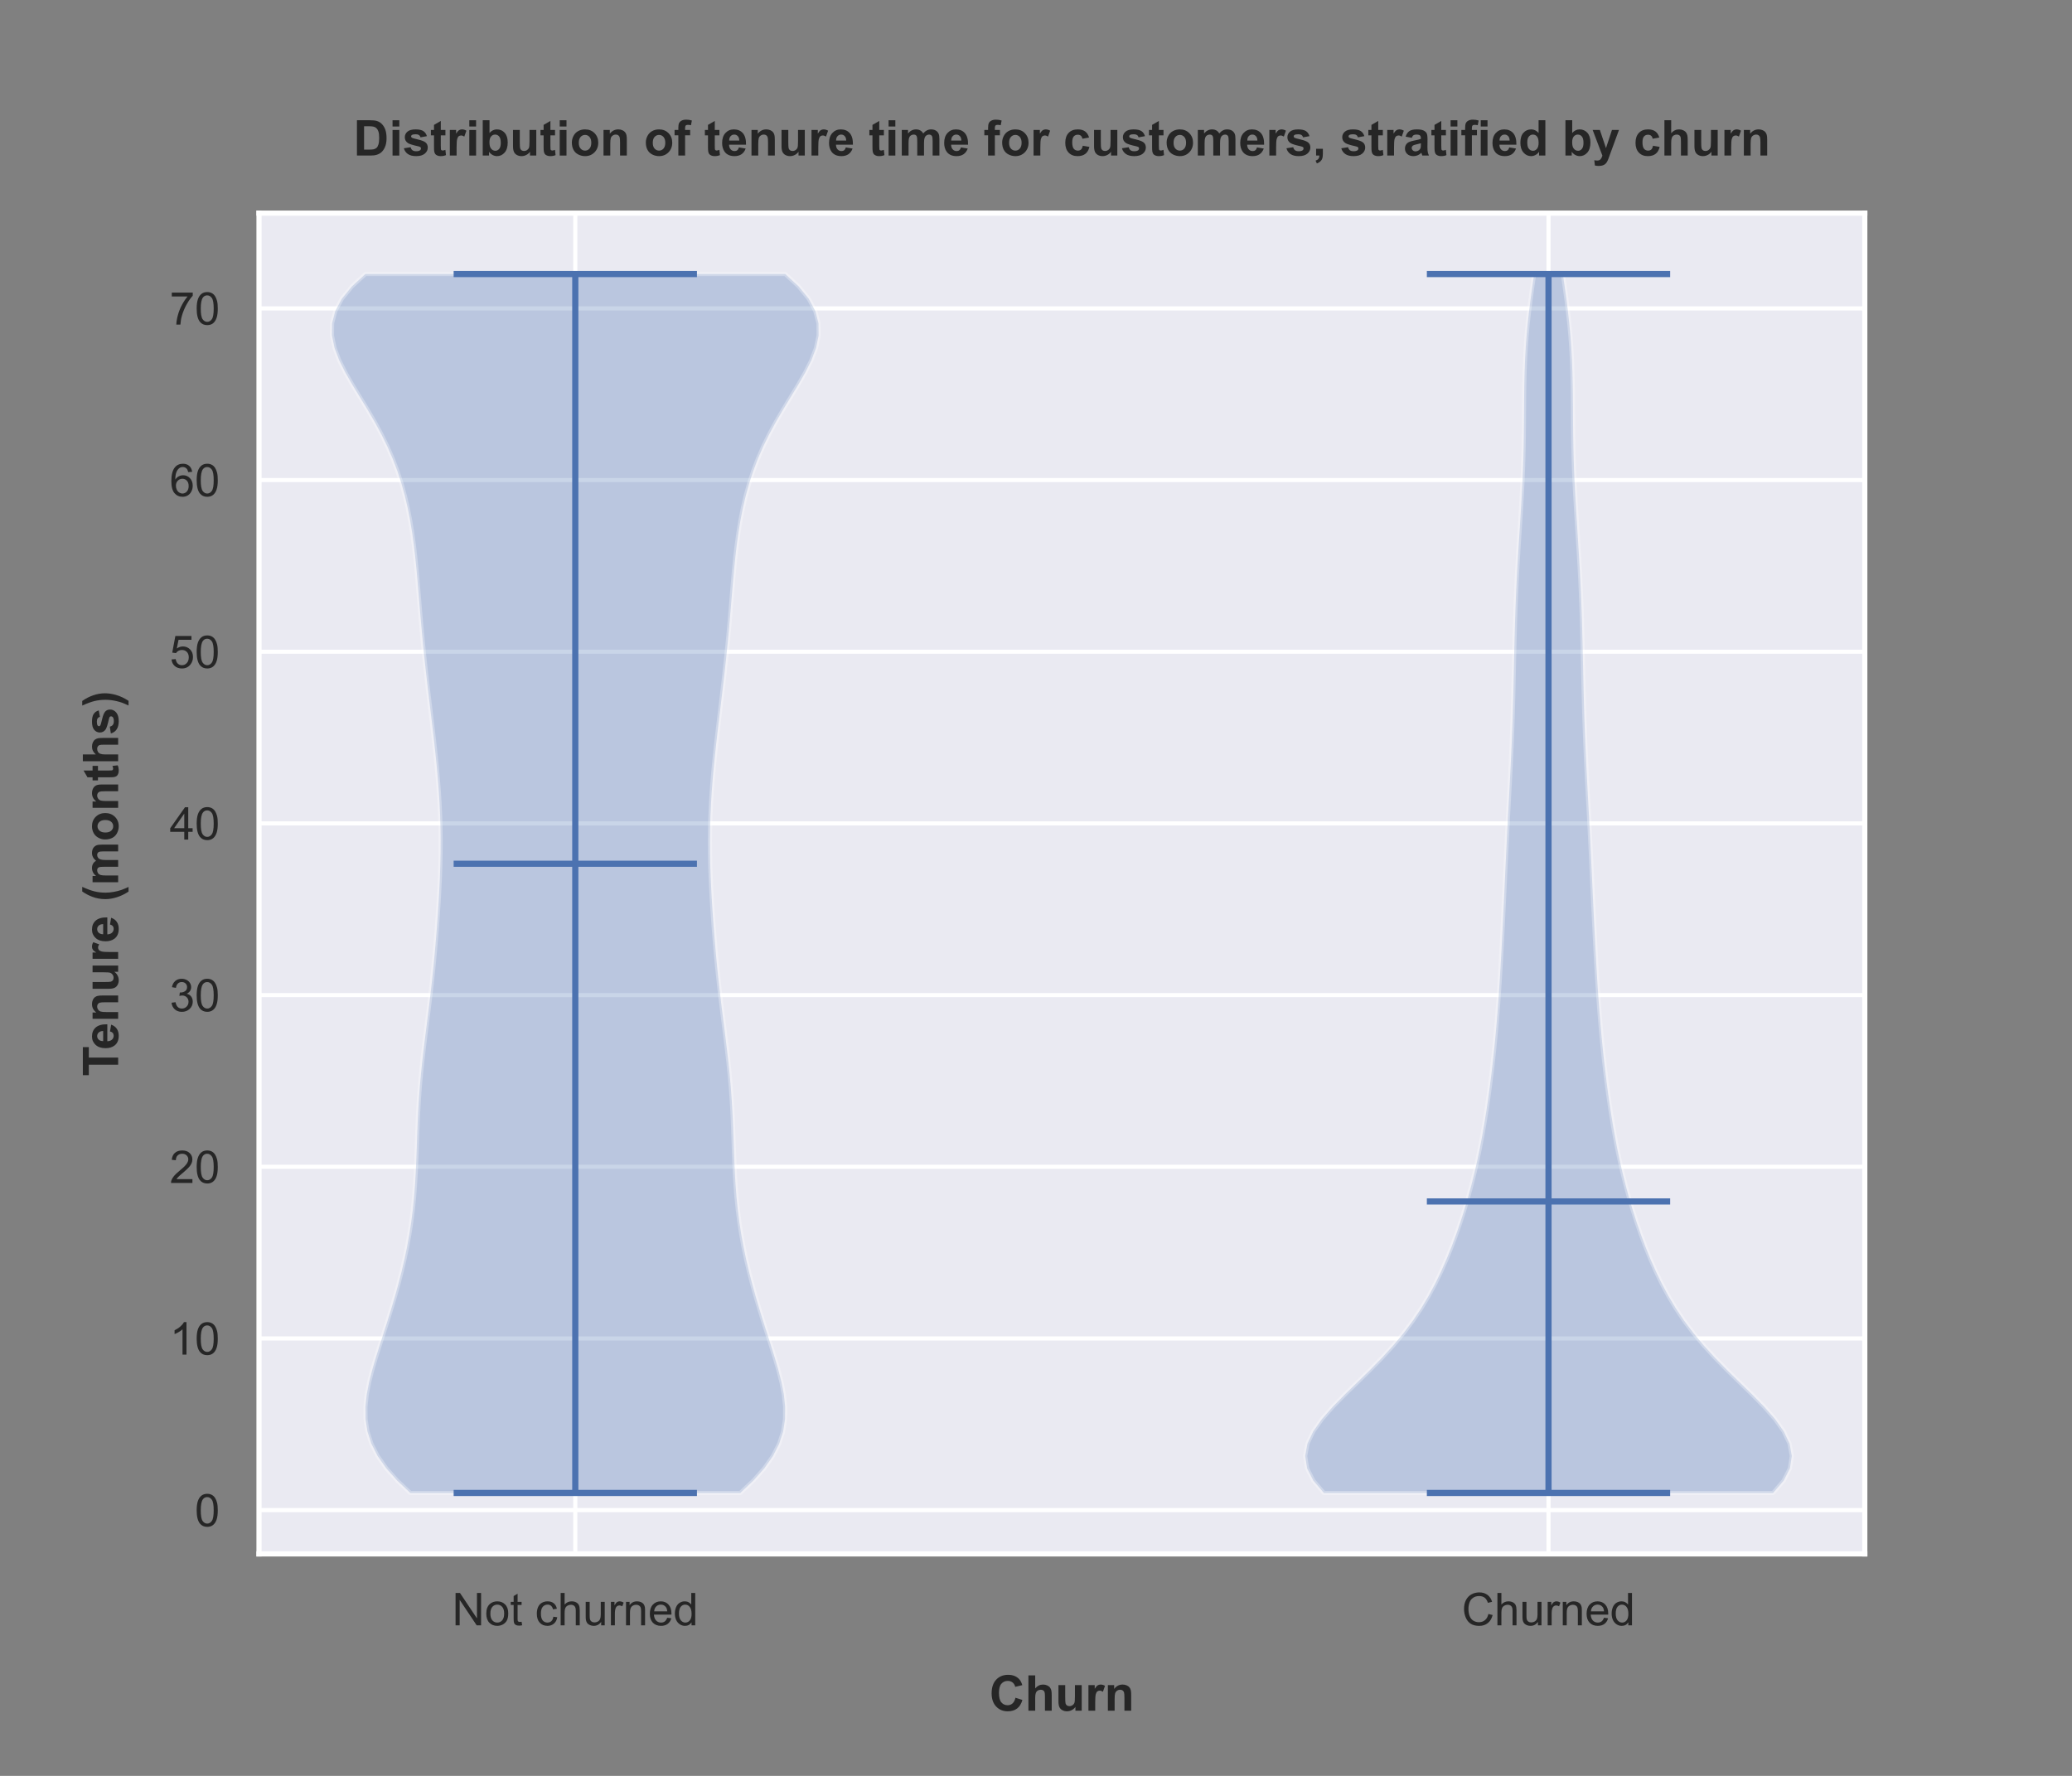 <?xml version="1.0" encoding="utf-8" standalone="no"?>
<!DOCTYPE svg PUBLIC "-//W3C//DTD SVG 1.1//EN"
  "http://www.w3.org/Graphics/SVG/1.1/DTD/svg11.dtd">
<!-- Created with matplotlib (https://matplotlib.org/) -->
<svg height="432pt" version="1.1" viewBox="0 0 504 432" width="504pt" xmlns="http://www.w3.org/2000/svg" xmlns:xlink="http://www.w3.org/1999/xlink">
 <rect x="0" y="0" width="504" height="432" fill="#808080" stroke="none"/>
 <defs>
  <style type="text/css">*{stroke-linecap:butt;stroke-linejoin:round;}</style>
 </defs>
 <g id="figure_1">
  <g id="patch_1">
   <path d="M 0 432 
L 504 432 
L 504 0 
L 0 0 
z
" style="fill:none;"/>
  </g>
  <g id="axes_1">
   <g id="patch_2">
    <path d="M 63 378 
L 453.6 378 
L 453.6 51.84 
L 63 51.84 
z
" style="fill:#eaeaf2;"/>
   </g>
   <g id="matplotlib.axis_1">
    <g id="xtick_1">
     <g id="line2d_1">
      <path clip-path="url(#pb3f4657032)" d="M 139.936 378 
L 139.936 51.84 
" style="fill:none;stroke:#ffffff;stroke-linecap:round;"/>
     </g>
     <g id="text_1">
      <!-- Not churned -->
      <g style="fill:#262626;" transform="translate(109.976 395.374)scale(0.11 -0.11)">
       <defs>
        <path d="M 7.625 0 
L 7.625 71.578 
L 17.328 71.578 
L 54.938 15.375 
L 54.938 71.578 
L 64.016 71.578 
L 64.016 0 
L 54.297 0 
L 16.703 56.25 
L 16.703 0 
z
" id="ArialMT-78"/>
        <path d="M 3.328 25.922 
Q 3.328 40.328 11.328 47.266 
Q 18.016 53.031 27.641 53.031 
Q 38.328 53.031 45.109 46.016 
Q 51.906 39.016 51.906 26.656 
Q 51.906 16.656 48.906 10.906 
Q 45.906 5.172 40.156 2 
Q 34.422 -1.172 27.641 -1.172 
Q 16.75 -1.172 10.031 5.812 
Q 3.328 12.797 3.328 25.922 
z
M 12.359 25.922 
Q 12.359 15.969 16.703 11.016 
Q 21.047 6.062 27.641 6.062 
Q 34.188 6.062 38.531 11.031 
Q 42.875 16.016 42.875 26.219 
Q 42.875 35.844 38.5 40.797 
Q 34.125 45.75 27.641 45.75 
Q 21.047 45.75 16.703 40.812 
Q 12.359 35.891 12.359 25.922 
z
" id="ArialMT-111"/>
        <path d="M 25.781 7.859 
L 27.047 0.094 
Q 23.344 -0.688 20.406 -0.688 
Q 15.625 -0.688 12.984 0.828 
Q 10.359 2.344 9.281 4.812 
Q 8.203 7.281 8.203 15.188 
L 8.203 45.016 
L 1.766 45.016 
L 1.766 51.859 
L 8.203 51.859 
L 8.203 64.703 
L 16.938 69.969 
L 16.938 51.859 
L 25.781 51.859 
L 25.781 45.016 
L 16.938 45.016 
L 16.938 14.703 
Q 16.938 10.938 17.406 9.859 
Q 17.875 8.797 18.922 8.156 
Q 19.969 7.516 21.922 7.516 
Q 23.391 7.516 25.781 7.859 
z
" id="ArialMT-116"/>
        <path id="ArialMT-32"/>
        <path d="M 40.438 19 
L 49.078 17.875 
Q 47.656 8.938 41.812 3.875 
Q 35.984 -1.172 27.484 -1.172 
Q 16.844 -1.172 10.375 5.781 
Q 3.906 12.75 3.906 25.734 
Q 3.906 34.125 6.688 40.422 
Q 9.469 46.734 15.156 49.875 
Q 20.844 53.031 27.547 53.031 
Q 35.984 53.031 41.359 48.75 
Q 46.734 44.484 48.25 36.625 
L 39.703 35.297 
Q 38.484 40.531 35.375 43.156 
Q 32.281 45.797 27.875 45.797 
Q 21.234 45.797 17.078 41.031 
Q 12.938 36.281 12.938 25.984 
Q 12.938 15.531 16.938 10.797 
Q 20.953 6.062 27.391 6.062 
Q 32.562 6.062 36.031 9.234 
Q 39.5 12.406 40.438 19 
z
" id="ArialMT-99"/>
        <path d="M 6.594 0 
L 6.594 71.578 
L 15.375 71.578 
L 15.375 45.906 
Q 21.531 53.031 30.906 53.031 
Q 36.672 53.031 40.922 50.75 
Q 45.172 48.484 47 44.484 
Q 48.828 40.484 48.828 32.859 
L 48.828 0 
L 40.047 0 
L 40.047 32.859 
Q 40.047 39.453 37.188 42.453 
Q 34.328 45.453 29.109 45.453 
Q 25.203 45.453 21.75 43.422 
Q 18.312 41.406 16.844 37.938 
Q 15.375 34.469 15.375 28.375 
L 15.375 0 
z
" id="ArialMT-104"/>
        <path d="M 40.578 0 
L 40.578 7.625 
Q 34.516 -1.172 24.125 -1.172 
Q 19.531 -1.172 15.547 0.578 
Q 11.578 2.344 9.641 5 
Q 7.719 7.672 6.938 11.531 
Q 6.391 14.109 6.391 19.734 
L 6.391 51.859 
L 15.188 51.859 
L 15.188 23.094 
Q 15.188 16.219 15.719 13.812 
Q 16.547 10.359 19.234 8.375 
Q 21.922 6.391 25.875 6.391 
Q 29.828 6.391 33.297 8.422 
Q 36.766 10.453 38.203 13.938 
Q 39.656 17.438 39.656 24.078 
L 39.656 51.859 
L 48.438 51.859 
L 48.438 0 
z
" id="ArialMT-117"/>
        <path d="M 6.5 0 
L 6.5 51.859 
L 14.406 51.859 
L 14.406 44 
Q 17.438 49.516 20 51.266 
Q 22.562 53.031 25.641 53.031 
Q 30.078 53.031 34.672 50.203 
L 31.641 42.047 
Q 28.422 43.953 25.203 43.953 
Q 22.312 43.953 20.016 42.219 
Q 17.719 40.484 16.75 37.406 
Q 15.281 32.719 15.281 27.156 
L 15.281 0 
z
" id="ArialMT-114"/>
        <path d="M 6.594 0 
L 6.594 51.859 
L 14.5 51.859 
L 14.5 44.484 
Q 20.219 53.031 31 53.031 
Q 35.688 53.031 39.625 51.344 
Q 43.562 49.656 45.516 46.922 
Q 47.469 44.188 48.25 40.438 
Q 48.734 37.984 48.734 31.891 
L 48.734 0 
L 39.938 0 
L 39.938 31.547 
Q 39.938 36.922 38.906 39.578 
Q 37.891 42.234 35.281 43.812 
Q 32.672 45.406 29.156 45.406 
Q 23.531 45.406 19.453 41.844 
Q 15.375 38.281 15.375 28.328 
L 15.375 0 
z
" id="ArialMT-110"/>
        <path d="M 42.094 16.703 
L 51.172 15.578 
Q 49.031 7.625 43.219 3.219 
Q 37.406 -1.172 28.375 -1.172 
Q 17 -1.172 10.328 5.828 
Q 3.656 12.844 3.656 25.484 
Q 3.656 38.578 10.391 45.797 
Q 17.141 53.031 27.875 53.031 
Q 38.281 53.031 44.875 45.953 
Q 51.469 38.875 51.469 26.031 
Q 51.469 25.25 51.422 23.688 
L 12.75 23.688 
Q 13.234 15.141 17.578 10.594 
Q 21.922 6.062 28.422 6.062 
Q 33.25 6.062 36.672 8.594 
Q 40.094 11.141 42.094 16.703 
z
M 13.234 30.906 
L 42.188 30.906 
Q 41.609 37.453 38.875 40.719 
Q 34.672 45.797 27.984 45.797 
Q 21.922 45.797 17.797 41.75 
Q 13.672 37.703 13.234 30.906 
z
" id="ArialMT-101"/>
        <path d="M 40.234 0 
L 40.234 6.547 
Q 35.297 -1.172 25.734 -1.172 
Q 19.531 -1.172 14.328 2.25 
Q 9.125 5.672 6.266 11.797 
Q 3.422 17.922 3.422 25.875 
Q 3.422 33.641 6 39.969 
Q 8.594 46.297 13.766 49.656 
Q 18.953 53.031 25.344 53.031 
Q 30.031 53.031 33.688 51.047 
Q 37.359 49.078 39.656 45.906 
L 39.656 71.578 
L 48.391 71.578 
L 48.391 0 
z
M 12.453 25.875 
Q 12.453 15.922 16.641 10.984 
Q 20.844 6.062 26.562 6.062 
Q 32.328 6.062 36.344 10.766 
Q 40.375 15.484 40.375 25.141 
Q 40.375 35.797 36.266 40.766 
Q 32.172 45.75 26.172 45.75 
Q 20.312 45.75 16.375 40.969 
Q 12.453 36.188 12.453 25.875 
z
" id="ArialMT-100"/>
       </defs>
       <use xlink:href="#ArialMT-78"/>
       <use x="72.217" xlink:href="#ArialMT-111"/>
       <use x="127.832" xlink:href="#ArialMT-116"/>
       <use x="155.615" xlink:href="#ArialMT-32"/>
       <use x="183.398" xlink:href="#ArialMT-99"/>
       <use x="233.398" xlink:href="#ArialMT-104"/>
       <use x="289.014" xlink:href="#ArialMT-117"/>
       <use x="344.629" xlink:href="#ArialMT-114"/>
       <use x="377.93" xlink:href="#ArialMT-110"/>
       <use x="433.545" xlink:href="#ArialMT-101"/>
       <use x="489.16" xlink:href="#ArialMT-100"/>
      </g>
     </g>
    </g>
    <g id="xtick_2">
     <g id="line2d_2">
      <path clip-path="url(#pb3f4657032)" d="M 376.664 378 
L 376.664 51.84 
" style="fill:none;stroke:#ffffff;stroke-linecap:round;"/>
     </g>
     <g id="text_2">
      <!-- Churned -->
      <g style="fill:#262626;" transform="translate(355.568 395.374)scale(0.11 -0.11)">
       <defs>
        <path d="M 58.797 25.094 
L 68.266 22.703 
Q 65.281 11.031 57.547 4.906 
Q 49.812 -1.219 38.625 -1.219 
Q 27.047 -1.219 19.797 3.484 
Q 12.547 8.203 8.766 17.141 
Q 4.984 26.078 4.984 36.328 
Q 4.984 47.516 9.25 55.828 
Q 13.531 64.156 21.406 68.469 
Q 29.297 72.797 38.766 72.797 
Q 49.516 72.797 56.828 67.328 
Q 64.156 61.859 67.047 51.953 
L 57.719 49.75 
Q 55.219 57.562 50.484 61.125 
Q 45.75 64.703 38.578 64.703 
Q 30.328 64.703 24.781 60.734 
Q 19.234 56.781 16.984 50.109 
Q 14.75 43.453 14.75 36.375 
Q 14.75 27.25 17.406 20.438 
Q 20.062 13.625 25.672 10.25 
Q 31.297 6.891 37.844 6.891 
Q 45.797 6.891 51.312 11.469 
Q 56.844 16.062 58.797 25.094 
z
" id="ArialMT-67"/>
       </defs>
       <use xlink:href="#ArialMT-67"/>
       <use x="72.217" xlink:href="#ArialMT-104"/>
       <use x="127.832" xlink:href="#ArialMT-117"/>
       <use x="183.447" xlink:href="#ArialMT-114"/>
       <use x="216.748" xlink:href="#ArialMT-110"/>
       <use x="272.363" xlink:href="#ArialMT-101"/>
       <use x="327.979" xlink:href="#ArialMT-100"/>
      </g>
     </g>
    </g>
    <g id="text_3">
     <!-- Churn -->
     <g style="fill:#262626;" transform="translate(240.637 416.149)scale(0.12 -0.12)">
      <defs>
       <path d="M 53.078 26.312 
L 67.094 21.875 
Q 63.875 10.156 56.375 4.469 
Q 48.875 -1.219 37.359 -1.219 
Q 23.094 -1.219 13.906 8.516 
Q 4.734 18.266 4.734 35.156 
Q 4.734 53.031 13.953 62.906 
Q 23.188 72.797 38.234 72.797 
Q 51.375 72.797 59.578 65.047 
Q 64.453 60.453 66.891 51.859 
L 52.594 48.438 
Q 51.312 54 47.281 57.219 
Q 43.266 60.453 37.5 60.453 
Q 29.547 60.453 24.578 54.734 
Q 19.625 49.031 19.625 36.234 
Q 19.625 22.656 24.5 16.891 
Q 29.391 11.141 37.203 11.141 
Q 42.969 11.141 47.109 14.797 
Q 51.266 18.453 53.078 26.312 
z
" id="Arial-BoldMT-67"/>
       <path d="M 20.844 71.578 
L 20.844 45.266 
Q 27.484 53.031 36.719 53.031 
Q 41.453 53.031 45.266 51.266 
Q 49.078 49.516 51 46.781 
Q 52.938 44.047 53.641 40.719 
Q 54.344 37.406 54.344 30.422 
L 54.344 0 
L 40.625 0 
L 40.625 27.391 
Q 40.625 35.547 39.844 37.734 
Q 39.062 39.938 37.078 41.234 
Q 35.109 42.531 32.125 42.531 
Q 28.719 42.531 26.031 40.859 
Q 23.344 39.203 22.094 35.859 
Q 20.844 32.516 20.844 25.984 
L 20.844 0 
L 7.125 0 
L 7.125 71.578 
z
" id="Arial-BoldMT-104"/>
       <path d="M 41.312 0 
L 41.312 7.766 
Q 38.484 3.609 33.859 1.219 
Q 29.25 -1.172 24.125 -1.172 
Q 18.891 -1.172 14.734 1.125 
Q 10.594 3.422 8.734 7.562 
Q 6.891 11.719 6.891 19.047 
L 6.891 51.859 
L 20.609 51.859 
L 20.609 28.031 
Q 20.609 17.094 21.359 14.625 
Q 22.125 12.156 24.125 10.719 
Q 26.125 9.281 29.203 9.281 
Q 32.719 9.281 35.5 11.203 
Q 38.281 13.141 39.297 15.984 
Q 40.328 18.844 40.328 29.984 
L 40.328 51.859 
L 54.047 51.859 
L 54.047 0 
z
" id="Arial-BoldMT-117"/>
       <path d="M 20.312 0 
L 6.594 0 
L 6.594 51.859 
L 19.344 51.859 
L 19.344 44.484 
Q 22.609 49.703 25.219 51.359 
Q 27.828 53.031 31.156 53.031 
Q 35.844 53.031 40.188 50.438 
L 35.938 38.484 
Q 32.469 40.719 29.5 40.719 
Q 26.609 40.719 24.609 39.125 
Q 22.609 37.547 21.453 33.391 
Q 20.312 29.25 20.312 16.016 
z
" id="Arial-BoldMT-114"/>
       <path d="M 54.344 0 
L 40.625 0 
L 40.625 26.469 
Q 40.625 34.859 39.75 37.328 
Q 38.875 39.797 36.891 41.156 
Q 34.906 42.531 32.125 42.531 
Q 28.562 42.531 25.734 40.578 
Q 22.906 38.625 21.844 35.391 
Q 20.797 32.172 20.797 23.484 
L 20.797 0 
L 7.078 0 
L 7.078 51.859 
L 19.828 51.859 
L 19.828 44.234 
Q 26.609 53.031 36.922 53.031 
Q 41.453 53.031 45.203 51.391 
Q 48.969 49.75 50.891 47.203 
Q 52.828 44.672 53.578 41.453 
Q 54.344 38.234 54.344 32.234 
z
" id="Arial-BoldMT-110"/>
      </defs>
      <use xlink:href="#Arial-BoldMT-67"/>
      <use x="72.217" xlink:href="#Arial-BoldMT-104"/>
      <use x="133.301" xlink:href="#Arial-BoldMT-117"/>
      <use x="194.385" xlink:href="#Arial-BoldMT-114"/>
      <use x="233.301" xlink:href="#Arial-BoldMT-110"/>
     </g>
    </g>
   </g>
   <g id="matplotlib.axis_2">
    <g id="ytick_1">
     <g id="line2d_3">
      <path clip-path="url(#pb3f4657032)" d="M 63 367.351 
L 453.6 367.351 
" style="fill:none;stroke:#ffffff;stroke-linecap:round;"/>
     </g>
     <g id="text_4">
      <!-- 0 -->
      <g style="fill:#262626;" transform="translate(47.383 371.288)scale(0.11 -0.11)">
       <defs>
        <path d="M 4.156 35.297 
Q 4.156 48 6.766 55.734 
Q 9.375 63.484 14.516 67.672 
Q 19.672 71.875 27.484 71.875 
Q 33.25 71.875 37.594 69.547 
Q 41.938 67.234 44.766 62.859 
Q 47.609 58.5 49.219 52.219 
Q 50.828 45.953 50.828 35.297 
Q 50.828 22.703 48.234 14.969 
Q 45.656 7.234 40.5 3 
Q 35.359 -1.219 27.484 -1.219 
Q 17.141 -1.219 11.234 6.203 
Q 4.156 15.141 4.156 35.297 
z
M 13.188 35.297 
Q 13.188 17.672 17.312 11.828 
Q 21.438 6 27.484 6 
Q 33.547 6 37.672 11.859 
Q 41.797 17.719 41.797 35.297 
Q 41.797 52.984 37.672 58.781 
Q 33.547 64.594 27.391 64.594 
Q 21.344 64.594 17.719 59.469 
Q 13.188 52.938 13.188 35.297 
z
" id="ArialMT-48"/>
       </defs>
       <use xlink:href="#ArialMT-48"/>
      </g>
     </g>
    </g>
    <g id="ytick_2">
     <g id="line2d_4">
      <path clip-path="url(#pb3f4657032)" d="M 63 325.589 
L 453.6 325.589 
" style="fill:none;stroke:#ffffff;stroke-linecap:round;"/>
     </g>
     <g id="text_5">
      <!-- 10 -->
      <g style="fill:#262626;" transform="translate(41.266 329.526)scale(0.11 -0.11)">
       <defs>
        <path d="M 37.25 0 
L 28.469 0 
L 28.469 56 
Q 25.297 52.984 20.141 49.953 
Q 14.984 46.922 10.891 45.406 
L 10.891 53.906 
Q 18.266 57.375 23.781 62.297 
Q 29.297 67.234 31.594 71.875 
L 37.25 71.875 
z
" id="ArialMT-49"/>
       </defs>
       <use xlink:href="#ArialMT-49"/>
       <use x="55.615" xlink:href="#ArialMT-48"/>
      </g>
     </g>
    </g>
    <g id="ytick_3">
     <g id="line2d_5">
      <path clip-path="url(#pb3f4657032)" d="M 63 283.827 
L 453.6 283.827 
" style="fill:none;stroke:#ffffff;stroke-linecap:round;"/>
     </g>
     <g id="text_6">
      <!-- 20 -->
      <g style="fill:#262626;" transform="translate(41.266 287.764)scale(0.11 -0.11)">
       <defs>
        <path d="M 50.344 8.453 
L 50.344 0 
L 3.031 0 
Q 2.938 3.172 4.047 6.109 
Q 5.859 10.938 9.828 15.625 
Q 13.812 20.312 21.344 26.469 
Q 33.016 36.031 37.109 41.625 
Q 41.219 47.219 41.219 52.203 
Q 41.219 57.422 37.469 61 
Q 33.734 64.594 27.734 64.594 
Q 21.391 64.594 17.578 60.781 
Q 13.766 56.984 13.719 50.25 
L 4.688 51.172 
Q 5.609 61.281 11.656 66.578 
Q 17.719 71.875 27.938 71.875 
Q 38.234 71.875 44.234 66.156 
Q 50.25 60.453 50.25 52 
Q 50.25 47.703 48.484 43.547 
Q 46.734 39.406 42.656 34.812 
Q 38.578 30.219 29.109 22.219 
Q 21.188 15.578 18.938 13.203 
Q 16.703 10.844 15.234 8.453 
z
" id="ArialMT-50"/>
       </defs>
       <use xlink:href="#ArialMT-50"/>
       <use x="55.615" xlink:href="#ArialMT-48"/>
      </g>
     </g>
    </g>
    <g id="ytick_4">
     <g id="line2d_6">
      <path clip-path="url(#pb3f4657032)" d="M 63 242.065 
L 453.6 242.065 
" style="fill:none;stroke:#ffffff;stroke-linecap:round;"/>
     </g>
     <g id="text_7">
      <!-- 30 -->
      <g style="fill:#262626;" transform="translate(41.266 246.002)scale(0.11 -0.11)">
       <defs>
        <path d="M 4.203 18.891 
L 12.984 20.062 
Q 14.5 12.594 18.141 9.297 
Q 21.781 6 27 6 
Q 33.203 6 37.469 10.297 
Q 41.75 14.594 41.75 20.953 
Q 41.75 27 37.797 30.922 
Q 33.844 34.859 27.734 34.859 
Q 25.25 34.859 21.531 33.891 
L 22.516 41.609 
Q 23.391 41.5 23.922 41.5 
Q 29.547 41.5 34.031 44.422 
Q 38.531 47.359 38.531 53.469 
Q 38.531 58.297 35.25 61.469 
Q 31.984 64.656 26.812 64.656 
Q 21.688 64.656 18.266 61.422 
Q 14.844 58.203 13.875 51.766 
L 5.078 53.328 
Q 6.688 62.156 12.391 67.016 
Q 18.109 71.875 26.609 71.875 
Q 32.469 71.875 37.391 69.359 
Q 42.328 66.844 44.938 62.5 
Q 47.562 58.156 47.562 53.266 
Q 47.562 48.641 45.062 44.828 
Q 42.578 41.016 37.703 38.766 
Q 44.047 37.312 47.562 32.688 
Q 51.078 28.078 51.078 21.141 
Q 51.078 11.766 44.234 5.25 
Q 37.406 -1.266 26.953 -1.266 
Q 17.531 -1.266 11.297 4.344 
Q 5.078 9.969 4.203 18.891 
z
" id="ArialMT-51"/>
       </defs>
       <use xlink:href="#ArialMT-51"/>
       <use x="55.615" xlink:href="#ArialMT-48"/>
      </g>
     </g>
    </g>
    <g id="ytick_5">
     <g id="line2d_7">
      <path clip-path="url(#pb3f4657032)" d="M 63 200.303 
L 453.6 200.303 
" style="fill:none;stroke:#ffffff;stroke-linecap:round;"/>
     </g>
     <g id="text_8">
      <!-- 40 -->
      <g style="fill:#262626;" transform="translate(41.266 204.24)scale(0.11 -0.11)">
       <defs>
        <path d="M 32.328 0 
L 32.328 17.141 
L 1.266 17.141 
L 1.266 25.203 
L 33.938 71.578 
L 41.109 71.578 
L 41.109 25.203 
L 50.781 25.203 
L 50.781 17.141 
L 41.109 17.141 
L 41.109 0 
z
M 32.328 25.203 
L 32.328 57.469 
L 9.906 25.203 
z
" id="ArialMT-52"/>
       </defs>
       <use xlink:href="#ArialMT-52"/>
       <use x="55.615" xlink:href="#ArialMT-48"/>
      </g>
     </g>
    </g>
    <g id="ytick_6">
     <g id="line2d_8">
      <path clip-path="url(#pb3f4657032)" d="M 63 158.542 
L 453.6 158.542 
" style="fill:none;stroke:#ffffff;stroke-linecap:round;"/>
     </g>
     <g id="text_9">
      <!-- 50 -->
      <g style="fill:#262626;" transform="translate(41.266 162.478)scale(0.11 -0.11)">
       <defs>
        <path d="M 4.156 18.75 
L 13.375 19.531 
Q 14.406 12.797 18.141 9.391 
Q 21.875 6 27.156 6 
Q 33.5 6 37.891 10.781 
Q 42.281 15.578 42.281 23.484 
Q 42.281 31 38.062 35.344 
Q 33.844 39.703 27 39.703 
Q 22.75 39.703 19.328 37.766 
Q 15.922 35.844 13.969 32.766 
L 5.719 33.844 
L 12.641 70.609 
L 48.25 70.609 
L 48.25 62.203 
L 19.672 62.203 
L 15.828 42.969 
Q 22.266 47.469 29.344 47.469 
Q 38.719 47.469 45.156 40.969 
Q 51.609 34.469 51.609 24.266 
Q 51.609 14.547 45.953 7.469 
Q 39.062 -1.219 27.156 -1.219 
Q 17.391 -1.219 11.203 4.25 
Q 5.031 9.719 4.156 18.75 
z
" id="ArialMT-53"/>
       </defs>
       <use xlink:href="#ArialMT-53"/>
       <use x="55.615" xlink:href="#ArialMT-48"/>
      </g>
     </g>
    </g>
    <g id="ytick_7">
     <g id="line2d_9">
      <path clip-path="url(#pb3f4657032)" d="M 63 116.78 
L 453.6 116.78 
" style="fill:none;stroke:#ffffff;stroke-linecap:round;"/>
     </g>
     <g id="text_10">
      <!-- 60 -->
      <g style="fill:#262626;" transform="translate(41.266 120.716)scale(0.11 -0.11)">
       <defs>
        <path d="M 49.75 54.047 
L 41.016 53.375 
Q 39.844 58.547 37.703 60.891 
Q 34.125 64.656 28.906 64.656 
Q 24.703 64.656 21.531 62.312 
Q 17.391 59.281 14.984 53.469 
Q 12.594 47.656 12.5 36.922 
Q 15.672 41.75 20.266 44.094 
Q 24.859 46.438 29.891 46.438 
Q 38.672 46.438 44.844 39.969 
Q 51.031 33.5 51.031 23.25 
Q 51.031 16.5 48.125 10.719 
Q 45.219 4.938 40.141 1.859 
Q 35.062 -1.219 28.609 -1.219 
Q 17.625 -1.219 10.688 6.859 
Q 3.766 14.938 3.766 33.5 
Q 3.766 54.25 11.422 63.672 
Q 18.109 71.875 29.438 71.875 
Q 37.891 71.875 43.281 67.141 
Q 48.688 62.406 49.75 54.047 
z
M 13.875 23.188 
Q 13.875 18.656 15.797 14.5 
Q 17.719 10.359 21.188 8.172 
Q 24.656 6 28.469 6 
Q 34.031 6 38.031 10.484 
Q 42.047 14.984 42.047 22.703 
Q 42.047 30.125 38.078 34.391 
Q 34.125 38.672 28.125 38.672 
Q 22.172 38.672 18.016 34.391 
Q 13.875 30.125 13.875 23.188 
z
" id="ArialMT-54"/>
       </defs>
       <use xlink:href="#ArialMT-54"/>
       <use x="55.615" xlink:href="#ArialMT-48"/>
      </g>
     </g>
    </g>
    <g id="ytick_8">
     <g id="line2d_10">
      <path clip-path="url(#pb3f4657032)" d="M 63 75.018 
L 453.6 75.018 
" style="fill:none;stroke:#ffffff;stroke-linecap:round;"/>
     </g>
     <g id="text_11">
      <!-- 70 -->
      <g style="fill:#262626;" transform="translate(41.266 78.955)scale(0.11 -0.11)">
       <defs>
        <path d="M 4.734 62.203 
L 4.734 70.656 
L 51.078 70.656 
L 51.078 63.812 
Q 44.234 56.547 37.516 44.484 
Q 30.812 32.422 27.156 19.672 
Q 24.516 10.688 23.781 0 
L 14.75 0 
Q 14.891 8.453 18.062 20.406 
Q 21.234 32.375 27.172 43.484 
Q 33.109 54.594 39.797 62.203 
z
" id="ArialMT-55"/>
       </defs>
       <use xlink:href="#ArialMT-55"/>
       <use x="55.615" xlink:href="#ArialMT-48"/>
      </g>
     </g>
    </g>
    <g id="text_12">
     <!-- Tenure (months) -->
     <g style="fill:#262626;" transform="translate(28.74 261.806)rotate(-90)scale(0.12 -0.12)">
      <defs>
       <path d="M 23.391 0 
L 23.391 59.469 
L 2.156 59.469 
L 2.156 71.578 
L 59.031 71.578 
L 59.031 59.469 
L 37.844 59.469 
L 37.844 0 
z
" id="Arial-BoldMT-84"/>
       <path d="M 37.203 16.5 
L 50.875 14.203 
Q 48.25 6.688 42.547 2.75 
Q 36.859 -1.172 28.328 -1.172 
Q 14.797 -1.172 8.297 7.672 
Q 3.172 14.75 3.172 25.531 
Q 3.172 38.422 9.906 45.719 
Q 16.656 53.031 26.953 53.031 
Q 38.531 53.031 45.219 45.391 
Q 51.906 37.75 51.609 21.969 
L 17.234 21.969 
Q 17.391 15.875 20.562 12.469 
Q 23.734 9.078 28.469 9.078 
Q 31.688 9.078 33.875 10.828 
Q 36.078 12.594 37.203 16.5 
z
M 37.984 30.375 
Q 37.844 36.328 34.906 39.422 
Q 31.984 42.531 27.781 42.531 
Q 23.297 42.531 20.359 39.266 
Q 17.438 35.984 17.484 30.375 
z
" id="Arial-BoldMT-101"/>
       <path id="Arial-BoldMT-32"/>
       <path d="M 29.938 -21.047 
L 20.516 -21.047 
Q 13.031 -9.766 9.125 2.391 
Q 5.219 14.547 5.219 25.922 
Q 5.219 40.047 10.062 52.641 
Q 14.266 63.578 20.703 72.797 
L 30.078 72.797 
Q 23.391 58.016 20.875 47.625 
Q 18.359 37.25 18.359 25.641 
Q 18.359 17.625 19.844 9.219 
Q 21.344 0.828 23.922 -6.734 
Q 25.641 -11.719 29.938 -21.047 
z
" id="Arial-BoldMT-40"/>
       <path d="M 6.156 51.859 
L 18.797 51.859 
L 18.797 44.781 
Q 25.594 53.031 34.969 53.031 
Q 39.938 53.031 43.594 50.969 
Q 47.266 48.922 49.609 44.781 
Q 53.031 48.922 56.984 50.969 
Q 60.938 53.031 65.438 53.031 
Q 71.141 53.031 75.094 50.703 
Q 79.047 48.391 81 43.891 
Q 82.422 40.578 82.422 33.156 
L 82.422 0 
L 68.703 0 
L 68.703 29.641 
Q 68.703 37.359 67.281 39.594 
Q 65.375 42.531 61.422 42.531 
Q 58.547 42.531 56 40.766 
Q 53.469 39.016 52.344 35.625 
Q 51.219 32.234 51.219 24.906 
L 51.219 0 
L 37.5 0 
L 37.5 28.422 
Q 37.5 35.984 36.766 38.172 
Q 36.031 40.375 34.484 41.453 
Q 32.953 42.531 30.328 42.531 
Q 27.156 42.531 24.609 40.812 
Q 22.078 39.109 20.969 35.891 
Q 19.875 32.672 19.875 25.203 
L 19.875 0 
L 6.156 0 
z
" id="Arial-BoldMT-109"/>
       <path d="M 4 26.656 
Q 4 33.5 7.375 39.891 
Q 10.75 46.297 16.922 49.656 
Q 23.094 53.031 30.719 53.031 
Q 42.484 53.031 50 45.391 
Q 57.516 37.75 57.516 26.078 
Q 57.516 14.312 49.922 6.562 
Q 42.328 -1.172 30.812 -1.172 
Q 23.688 -1.172 17.219 2.047 
Q 10.75 5.281 7.375 11.5 
Q 4 17.719 4 26.656 
z
M 18.062 25.922 
Q 18.062 18.219 21.719 14.109 
Q 25.391 10.016 30.766 10.016 
Q 36.141 10.016 39.766 14.109 
Q 43.406 18.219 43.406 26.031 
Q 43.406 33.641 39.766 37.734 
Q 36.141 41.844 30.766 41.844 
Q 25.391 41.844 21.719 37.734 
Q 18.062 33.641 18.062 25.922 
z
" id="Arial-BoldMT-111"/>
       <path d="M 30.953 51.859 
L 30.953 40.922 
L 21.578 40.922 
L 21.578 20.016 
Q 21.578 13.672 21.844 12.625 
Q 22.125 11.578 23.078 10.891 
Q 24.031 10.203 25.391 10.203 
Q 27.297 10.203 30.906 11.531 
L 32.078 0.875 
Q 27.297 -1.172 21.234 -1.172 
Q 17.531 -1.172 14.547 0.062 
Q 11.578 1.312 10.188 3.297 
Q 8.797 5.281 8.25 8.641 
Q 7.812 11.031 7.812 18.312 
L 7.812 40.922 
L 1.516 40.922 
L 1.516 51.859 
L 7.812 51.859 
L 7.812 62.156 
L 21.578 70.172 
L 21.578 51.859 
z
" id="Arial-BoldMT-116"/>
       <path d="M 2.344 14.797 
L 16.109 16.891 
Q 17 12.891 19.672 10.812 
Q 22.359 8.734 27.203 8.734 
Q 32.516 8.734 35.203 10.688 
Q 37.016 12.062 37.016 14.359 
Q 37.016 15.922 36.031 16.938 
Q 35.016 17.922 31.453 18.75 
Q 14.844 22.406 10.406 25.438 
Q 4.25 29.641 4.25 37.109 
Q 4.25 43.844 9.562 48.438 
Q 14.891 53.031 26.078 53.031 
Q 36.719 53.031 41.891 49.562 
Q 47.078 46.094 49.031 39.312 
L 36.078 36.922 
Q 35.25 39.938 32.922 41.547 
Q 30.609 43.172 26.312 43.172 
Q 20.906 43.172 18.562 41.656 
Q 17 40.578 17 38.875 
Q 17 37.406 18.359 36.375 
Q 20.219 35.016 31.172 32.516 
Q 42.141 30.031 46.484 26.422 
Q 50.781 22.75 50.781 16.219 
Q 50.781 9.078 44.828 3.953 
Q 38.875 -1.172 27.203 -1.172 
Q 16.609 -1.172 10.422 3.125 
Q 4.25 7.422 2.344 14.797 
z
" id="Arial-BoldMT-115"/>
       <path d="M 3.375 -21.047 
Q 7.422 -12.359 9.078 -7.719 
Q 10.75 -3.078 12.156 2.969 
Q 13.578 9.031 14.25 14.469 
Q 14.938 19.922 14.938 25.641 
Q 14.938 37.25 12.453 47.625 
Q 9.969 58.016 3.266 72.797 
L 12.594 72.797 
Q 19.969 62.312 24.047 50.531 
Q 28.125 38.766 28.125 26.656 
Q 28.125 16.453 24.906 4.781 
Q 21.234 -8.297 12.844 -21.047 
z
" id="Arial-BoldMT-41"/>
      </defs>
      <use xlink:href="#Arial-BoldMT-84"/>
      <use x="53.709" xlink:href="#Arial-BoldMT-101"/>
      <use x="109.324" xlink:href="#Arial-BoldMT-110"/>
      <use x="170.408" xlink:href="#Arial-BoldMT-117"/>
      <use x="231.492" xlink:href="#Arial-BoldMT-114"/>
      <use x="270.408" xlink:href="#Arial-BoldMT-101"/>
      <use x="326.023" xlink:href="#Arial-BoldMT-32"/>
      <use x="353.807" xlink:href="#Arial-BoldMT-40"/>
      <use x="387.107" xlink:href="#Arial-BoldMT-109"/>
      <use x="476.023" xlink:href="#Arial-BoldMT-111"/>
      <use x="537.107" xlink:href="#Arial-BoldMT-110"/>
      <use x="598.191" xlink:href="#Arial-BoldMT-116"/>
      <use x="631.492" xlink:href="#Arial-BoldMT-104"/>
      <use x="692.576" xlink:href="#Arial-BoldMT-115"/>
      <use x="748.191" xlink:href="#Arial-BoldMT-41"/>
     </g>
    </g>
   </g>
   <g id="PolyCollection_1">
    <defs>
     <path d="M 180.065 -68.825 
L 99.808 -68.825 
L 96.628 -71.82 
L 93.961 -74.816 
L 91.86 -77.811 
L 90.34 -80.806 
L 89.377 -83.801 
L 88.918 -86.796 
L 88.89 -89.791 
L 89.209 -92.786 
L 89.788 -95.781 
L 90.551 -98.776 
L 91.43 -101.771 
L 92.371 -104.766 
L 93.334 -107.761 
L 94.289 -110.756 
L 95.217 -113.751 
L 96.102 -116.746 
L 96.933 -119.741 
L 97.702 -122.736 
L 98.402 -125.731 
L 99.026 -128.726 
L 99.569 -131.721 
L 100.031 -134.716 
L 100.411 -137.711 
L 100.714 -140.706 
L 100.949 -143.701 
L 101.126 -146.697 
L 101.261 -149.692 
L 101.37 -152.687 
L 101.473 -155.682 
L 101.586 -158.677 
L 101.725 -161.672 
L 101.902 -164.667 
L 102.123 -167.662 
L 102.389 -170.657 
L 102.698 -173.652 
L 103.042 -176.647 
L 103.409 -179.642 
L 103.788 -182.637 
L 104.166 -185.632 
L 104.534 -188.627 
L 104.884 -191.622 
L 105.211 -194.617 
L 105.514 -197.612 
L 105.794 -200.607 
L 106.051 -203.602 
L 106.287 -206.597 
L 106.502 -209.592 
L 106.696 -212.587 
L 106.864 -215.582 
L 107.003 -218.578 
L 107.106 -221.573 
L 107.167 -224.568 
L 107.182 -227.563 
L 107.148 -230.558 
L 107.061 -233.553 
L 106.924 -236.548 
L 106.738 -239.543 
L 106.508 -242.538 
L 106.239 -245.533 
L 105.938 -248.528 
L 105.612 -251.523 
L 105.268 -254.518 
L 104.912 -257.513 
L 104.552 -260.508 
L 104.194 -263.503 
L 103.843 -266.498 
L 103.505 -269.493 
L 103.184 -272.488 
L 102.882 -275.483 
L 102.599 -278.478 
L 102.334 -281.473 
L 102.081 -284.468 
L 101.834 -287.463 
L 101.582 -290.459 
L 101.313 -293.454 
L 101.012 -296.449 
L 100.665 -299.444 
L 100.254 -302.439 
L 99.763 -305.434 
L 99.175 -308.429 
L 98.473 -311.424 
L 97.641 -314.419 
L 96.663 -317.414 
L 95.526 -320.409 
L 94.223 -323.404 
L 92.753 -326.399 
L 91.129 -329.394 
L 89.379 -332.389 
L 87.554 -335.384 
L 85.73 -338.379 
L 84.007 -341.374 
L 82.51 -344.369 
L 81.377 -347.364 
L 80.755 -350.359 
L 80.778 -353.354 
L 81.559 -356.349 
L 83.166 -359.344 
L 85.619 -362.34 
L 88.875 -365.335 
L 190.998 -365.335 
L 190.998 -365.335 
L 194.254 -362.34 
L 196.707 -359.344 
L 198.314 -356.349 
L 199.095 -353.354 
L 199.118 -350.359 
L 198.496 -347.364 
L 197.363 -344.369 
L 195.865 -341.374 
L 194.143 -338.379 
L 192.318 -335.384 
L 190.494 -332.389 
L 188.744 -329.394 
L 187.119 -326.399 
L 185.649 -323.404 
L 184.346 -320.409 
L 183.21 -317.414 
L 182.232 -314.419 
L 181.4 -311.424 
L 180.698 -308.429 
L 180.11 -305.434 
L 179.619 -302.439 
L 179.208 -299.444 
L 178.861 -296.449 
L 178.56 -293.454 
L 178.291 -290.459 
L 178.039 -287.463 
L 177.792 -284.468 
L 177.539 -281.473 
L 177.274 -278.478 
L 176.991 -275.483 
L 176.689 -272.488 
L 176.367 -269.493 
L 176.029 -266.498 
L 175.679 -263.503 
L 175.32 -260.508 
L 174.96 -257.513 
L 174.605 -254.518 
L 174.261 -251.523 
L 173.934 -248.528 
L 173.634 -245.533 
L 173.365 -242.538 
L 173.135 -239.543 
L 172.949 -236.548 
L 172.812 -233.553 
L 172.725 -230.558 
L 172.69 -227.563 
L 172.705 -224.568 
L 172.767 -221.573 
L 172.87 -218.578 
L 173.008 -215.582 
L 173.177 -212.587 
L 173.37 -209.592 
L 173.586 -206.597 
L 173.822 -203.602 
L 174.079 -200.607 
L 174.359 -197.612 
L 174.662 -194.617 
L 174.989 -191.622 
L 175.339 -188.627 
L 175.707 -185.632 
L 176.085 -182.637 
L 176.464 -179.642 
L 176.831 -176.647 
L 177.174 -173.652 
L 177.483 -170.657 
L 177.75 -167.662 
L 177.971 -164.667 
L 178.147 -161.672 
L 178.286 -158.677 
L 178.4 -155.682 
L 178.502 -152.687 
L 178.612 -149.692 
L 178.747 -146.697 
L 178.924 -143.701 
L 179.158 -140.706 
L 179.461 -137.711 
L 179.842 -134.716 
L 180.303 -131.721 
L 180.847 -128.726 
L 181.471 -125.731 
L 182.171 -122.736 
L 182.94 -119.741 
L 183.771 -116.746 
L 184.656 -113.751 
L 185.583 -110.756 
L 186.539 -107.761 
L 187.502 -104.766 
L 188.443 -101.771 
L 189.321 -98.776 
L 190.084 -95.781 
L 190.664 -92.786 
L 190.982 -89.791 
L 190.954 -86.796 
L 190.496 -83.801 
L 189.533 -80.806 
L 188.012 -77.811 
L 185.912 -74.816 
L 183.245 -71.82 
L 180.065 -68.825 
z
" id="mbc9c3ef033" style="stroke:#ffffff;stroke-opacity:0.3;"/>
    </defs>
    <g clip-path="url(#pb3f4657032)">
     <use style="fill:#4c72b0;fill-opacity:0.3;stroke:#ffffff;stroke-opacity:0.3;" x="0" xlink:href="#mbc9c3ef033" y="432"/>
    </g>
   </g>
   <g id="PolyCollection_2">
    <defs>
     <path d="M 431.289 -68.825 
L 322.038 -68.825 
L 319.464 -71.82 
L 317.941 -74.816 
L 317.482 -77.811 
L 318.024 -80.806 
L 319.441 -83.801 
L 321.563 -86.796 
L 324.195 -89.791 
L 327.141 -92.786 
L 330.221 -95.781 
L 333.286 -98.776 
L 336.224 -101.771 
L 338.96 -104.766 
L 341.457 -107.761 
L 343.703 -110.756 
L 345.711 -113.751 
L 347.504 -116.746 
L 349.11 -119.741 
L 350.56 -122.736 
L 351.88 -125.731 
L 353.092 -128.726 
L 354.21 -131.721 
L 355.246 -134.716 
L 356.205 -137.711 
L 357.092 -140.706 
L 357.909 -143.701 
L 358.658 -146.697 
L 359.343 -149.692 
L 359.968 -152.687 
L 360.538 -155.682 
L 361.06 -158.677 
L 361.54 -161.672 
L 361.982 -164.667 
L 362.39 -167.662 
L 362.769 -170.657 
L 363.119 -173.652 
L 363.442 -176.647 
L 363.738 -179.642 
L 364.009 -182.637 
L 364.255 -185.632 
L 364.479 -188.627 
L 364.684 -191.622 
L 364.873 -194.617 
L 365.049 -197.612 
L 365.214 -200.607 
L 365.372 -203.602 
L 365.522 -206.597 
L 365.668 -209.592 
L 365.811 -212.587 
L 365.951 -215.582 
L 366.09 -218.578 
L 366.229 -221.573 
L 366.372 -224.568 
L 366.518 -227.563 
L 366.668 -230.558 
L 366.824 -233.553 
L 366.982 -236.548 
L 367.142 -239.543 
L 367.299 -242.538 
L 367.451 -245.533 
L 367.594 -248.528 
L 367.725 -251.523 
L 367.842 -254.518 
L 367.944 -257.513 
L 368.033 -260.508 
L 368.111 -263.503 
L 368.181 -266.498 
L 368.247 -269.493 
L 368.312 -272.488 
L 368.381 -275.483 
L 368.458 -278.478 
L 368.547 -281.473 
L 368.65 -284.468 
L 368.77 -287.463 
L 368.907 -290.459 
L 369.062 -293.454 
L 369.232 -296.449 
L 369.415 -299.444 
L 369.605 -302.439 
L 369.797 -305.434 
L 369.984 -308.429 
L 370.157 -311.424 
L 370.312 -314.419 
L 370.441 -317.414 
L 370.543 -320.409 
L 370.616 -323.404 
L 370.664 -326.399 
L 370.693 -329.394 
L 370.713 -332.389 
L 370.737 -335.384 
L 370.777 -338.379 
L 370.846 -341.374 
L 370.957 -344.369 
L 371.12 -347.364 
L 371.338 -350.359 
L 371.615 -353.354 
L 371.946 -356.349 
L 372.325 -359.344 
L 372.739 -362.34 
L 373.176 -365.335 
L 380.151 -365.335 
L 380.151 -365.335 
L 380.588 -362.34 
L 381.003 -359.344 
L 381.381 -356.349 
L 381.712 -353.354 
L 381.989 -350.359 
L 382.208 -347.364 
L 382.37 -344.369 
L 382.481 -341.374 
L 382.551 -338.379 
L 382.59 -335.384 
L 382.614 -332.389 
L 382.634 -329.394 
L 382.664 -326.399 
L 382.712 -323.404 
L 382.785 -320.409 
L 382.886 -317.414 
L 383.016 -314.419 
L 383.17 -311.424 
L 383.344 -308.429 
L 383.53 -305.434 
L 383.722 -302.439 
L 383.912 -299.444 
L 384.095 -296.449 
L 384.265 -293.454 
L 384.42 -290.459 
L 384.557 -287.463 
L 384.677 -284.468 
L 384.78 -281.473 
L 384.869 -278.478 
L 384.946 -275.483 
L 385.015 -272.488 
L 385.081 -269.493 
L 385.146 -266.498 
L 385.216 -263.503 
L 385.294 -260.508 
L 385.383 -257.513 
L 385.486 -254.518 
L 385.603 -251.523 
L 385.733 -248.528 
L 385.876 -245.533 
L 386.028 -242.538 
L 386.185 -239.543 
L 386.345 -236.548 
L 386.504 -233.553 
L 386.659 -230.558 
L 386.81 -227.563 
L 386.956 -224.568 
L 387.098 -221.573 
L 387.238 -218.578 
L 387.377 -215.582 
L 387.516 -212.587 
L 387.659 -209.592 
L 387.805 -206.597 
L 387.956 -203.602 
L 388.113 -200.607 
L 388.278 -197.612 
L 388.454 -194.617 
L 388.643 -191.622 
L 388.848 -188.627 
L 389.072 -185.632 
L 389.319 -182.637 
L 389.589 -179.642 
L 389.885 -176.647 
L 390.208 -173.652 
L 390.558 -170.657 
L 390.937 -167.662 
L 391.346 -164.667 
L 391.788 -161.672 
L 392.267 -158.677 
L 392.789 -155.682 
L 393.359 -152.687 
L 393.984 -149.692 
L 394.669 -146.697 
L 395.419 -143.701 
L 396.235 -140.706 
L 397.122 -137.711 
L 398.081 -134.716 
L 399.117 -131.721 
L 400.235 -128.726 
L 401.447 -125.731 
L 402.767 -122.736 
L 404.217 -119.741 
L 405.824 -116.746 
L 407.616 -113.751 
L 409.624 -110.756 
L 411.871 -107.761 
L 414.367 -104.766 
L 417.103 -101.771 
L 420.041 -98.776 
L 423.106 -95.781 
L 426.187 -92.786 
L 429.132 -89.791 
L 431.765 -86.796 
L 433.886 -83.801 
L 435.304 -80.806 
L 435.845 -77.811 
L 435.386 -74.816 
L 433.863 -71.82 
L 431.289 -68.825 
z
" id="m056c62219b" style="stroke:#ffffff;stroke-opacity:0.3;"/>
    </defs>
    <g clip-path="url(#pb3f4657032)">
     <use style="fill:#4c72b0;fill-opacity:0.3;stroke:#ffffff;stroke-opacity:0.3;" x="0" xlink:href="#m056c62219b" y="432"/>
    </g>
   </g>
   <g id="LineCollection_1">
    <path clip-path="url(#pb3f4657032)" d="M 110.345 210.117 
L 169.527 210.117 
" style="fill:none;stroke:#4c72b0;stroke-width:1.5;"/>
    <path clip-path="url(#pb3f4657032)" d="M 347.073 292.267 
L 406.255 292.267 
" style="fill:none;stroke:#4c72b0;stroke-width:1.5;"/>
   </g>
   <g id="LineCollection_2">
    <path clip-path="url(#pb3f4657032)" d="M 110.345 66.665 
L 169.527 66.665 
" style="fill:none;stroke:#4c72b0;stroke-width:1.5;"/>
    <path clip-path="url(#pb3f4657032)" d="M 347.073 66.665 
L 406.255 66.665 
" style="fill:none;stroke:#4c72b0;stroke-width:1.5;"/>
   </g>
   <g id="LineCollection_3">
    <path clip-path="url(#pb3f4657032)" d="M 110.345 363.175 
L 169.527 363.175 
" style="fill:none;stroke:#4c72b0;stroke-width:1.5;"/>
    <path clip-path="url(#pb3f4657032)" d="M 347.073 363.175 
L 406.255 363.175 
" style="fill:none;stroke:#4c72b0;stroke-width:1.5;"/>
   </g>
   <g id="LineCollection_4">
    <path clip-path="url(#pb3f4657032)" d="M 139.936 363.175 
L 139.936 66.665 
" style="fill:none;stroke:#4c72b0;stroke-width:1.5;"/>
    <path clip-path="url(#pb3f4657032)" d="M 376.664 363.175 
L 376.664 66.665 
" style="fill:none;stroke:#4c72b0;stroke-width:1.5;"/>
   </g>
   <g id="patch_3">
    <path d="M 63 378 
L 63 51.84 
" style="fill:none;stroke:#ffffff;stroke-linecap:square;stroke-linejoin:miter;stroke-width:1.25;"/>
   </g>
   <g id="patch_4">
    <path d="M 453.6 378 
L 453.6 51.84 
" style="fill:none;stroke:#ffffff;stroke-linecap:square;stroke-linejoin:miter;stroke-width:1.25;"/>
   </g>
   <g id="patch_5">
    <path d="M 63 378 
L 453.6 378 
" style="fill:none;stroke:#ffffff;stroke-linecap:square;stroke-linejoin:miter;stroke-width:1.25;"/>
   </g>
   <g id="patch_6">
    <path d="M 63 51.84 
L 453.6 51.84 
" style="fill:none;stroke:#ffffff;stroke-linecap:square;stroke-linejoin:miter;stroke-width:1.25;"/>
   </g>
   <g id="text_13">
    <!-- Distribution of tenure time for customers, stratified by churn -->
    <g style="fill:#262626;" transform="translate(85.957 37.84)scale(0.12 -0.12)">
     <defs>
      <path d="M 7.234 71.578 
L 33.641 71.578 
Q 42.578 71.578 47.266 70.219 
Q 53.562 68.359 58.047 63.625 
Q 62.547 58.891 64.891 52.031 
Q 67.234 45.172 67.234 35.109 
Q 67.234 26.266 65.047 19.875 
Q 62.359 12.062 57.375 7.234 
Q 53.609 3.562 47.219 1.516 
Q 42.438 0 34.422 0 
L 7.234 0 
z
M 21.688 59.469 
L 21.688 12.062 
L 32.469 12.062 
Q 38.531 12.062 41.219 12.75 
Q 44.734 13.625 47.047 15.719 
Q 49.359 17.828 50.828 22.625 
Q 52.297 27.438 52.297 35.75 
Q 52.297 44.047 50.828 48.484 
Q 49.359 52.938 46.719 55.422 
Q 44.094 57.906 40.047 58.797 
Q 37.016 59.469 28.172 59.469 
z
" id="Arial-BoldMT-68"/>
      <path d="M 7.172 58.891 
L 7.172 71.578 
L 20.906 71.578 
L 20.906 58.891 
z
M 7.172 0 
L 7.172 51.859 
L 20.906 51.859 
L 20.906 0 
z
" id="Arial-BoldMT-105"/>
      <path d="M 6.594 0 
L 6.594 71.578 
L 20.312 71.578 
L 20.312 45.797 
Q 26.656 53.031 35.359 53.031 
Q 44.828 53.031 51.031 46.172 
Q 57.234 39.312 57.234 26.469 
Q 57.234 13.188 50.906 6 
Q 44.578 -1.172 35.547 -1.172 
Q 31.109 -1.172 26.781 1.047 
Q 22.469 3.266 19.344 7.625 
L 19.344 0 
z
M 20.219 27.047 
Q 20.219 19 22.75 15.141 
Q 26.312 9.672 32.234 9.672 
Q 36.766 9.672 39.969 13.547 
Q 43.172 17.438 43.172 25.781 
Q 43.172 34.672 39.938 38.594 
Q 36.719 42.531 31.688 42.531 
Q 26.766 42.531 23.484 38.688 
Q 20.219 34.859 20.219 27.047 
z
" id="Arial-BoldMT-98"/>
      <path d="M 1.172 51.859 
L 8.797 51.859 
L 8.797 55.766 
Q 8.797 62.312 10.188 65.531 
Q 11.578 68.75 15.312 70.766 
Q 19.047 72.797 24.75 72.797 
Q 30.609 72.797 36.234 71.047 
L 34.375 61.469 
Q 31.109 62.25 28.078 62.25 
Q 25.094 62.25 23.797 60.859 
Q 22.516 59.469 22.516 55.516 
L 22.516 51.859 
L 32.766 51.859 
L 32.766 41.062 
L 22.516 41.062 
L 22.516 0 
L 8.797 0 
L 8.797 41.062 
L 1.172 41.062 
z
" id="Arial-BoldMT-102"/>
      <path d="M 52.391 36.531 
L 38.875 34.078 
Q 38.188 38.141 35.766 40.188 
Q 33.344 42.234 29.5 42.234 
Q 24.359 42.234 21.312 38.688 
Q 18.266 35.156 18.266 26.859 
Q 18.266 17.625 21.359 13.812 
Q 24.469 10.016 29.688 10.016 
Q 33.594 10.016 36.078 12.234 
Q 38.578 14.453 39.594 19.875 
L 53.078 17.578 
Q 50.984 8.297 45.016 3.562 
Q 39.062 -1.172 29.047 -1.172 
Q 17.672 -1.172 10.906 6 
Q 4.156 13.188 4.156 25.875 
Q 4.156 38.719 10.938 45.875 
Q 17.719 53.031 29.297 53.031 
Q 38.766 53.031 44.359 48.953 
Q 49.953 44.875 52.391 36.531 
z
" id="Arial-BoldMT-99"/>
      <path d="M 6.844 13.719 
L 20.562 13.719 
L 20.562 3.906 
Q 20.562 -2.047 19.531 -5.484 
Q 18.5 -8.938 15.641 -11.672 
Q 12.797 -14.406 8.406 -15.969 
L 5.719 -10.297 
Q 9.859 -8.938 11.609 -6.547 
Q 13.375 -4.156 13.484 0 
L 6.844 0 
z
" id="Arial-BoldMT-44"/>
      <path d="M 17.438 36.031 
L 4.984 38.281 
Q 7.078 45.797 12.203 49.406 
Q 17.328 53.031 27.438 53.031 
Q 36.625 53.031 41.109 50.859 
Q 45.609 48.688 47.438 45.344 
Q 49.266 42 49.266 33.062 
L 49.125 17.047 
Q 49.125 10.203 49.781 6.953 
Q 50.438 3.719 52.25 0 
L 38.672 0 
Q 38.141 1.375 37.359 4.047 
Q 37.016 5.281 36.859 5.672 
Q 33.344 2.25 29.344 0.531 
Q 25.344 -1.172 20.797 -1.172 
Q 12.797 -1.172 8.172 3.172 
Q 3.562 7.516 3.562 14.156 
Q 3.562 18.562 5.656 22 
Q 7.766 25.438 11.547 27.266 
Q 15.328 29.109 22.469 30.469 
Q 32.078 32.281 35.797 33.844 
L 35.797 35.203 
Q 35.797 39.156 33.844 40.844 
Q 31.891 42.531 26.469 42.531 
Q 22.797 42.531 20.75 41.094 
Q 18.703 39.656 17.438 36.031 
z
M 35.797 24.906 
Q 33.156 24.031 27.438 22.797 
Q 21.734 21.578 19.969 20.406 
Q 17.281 18.5 17.281 15.578 
Q 17.281 12.703 19.422 10.594 
Q 21.578 8.5 24.906 8.5 
Q 28.609 8.5 31.984 10.938 
Q 34.469 12.797 35.25 15.484 
Q 35.797 17.234 35.797 22.172 
z
" id="Arial-BoldMT-97"/>
      <path d="M 54.734 0 
L 42 0 
L 42 7.625 
Q 38.812 3.172 34.484 1 
Q 30.172 -1.172 25.781 -1.172 
Q 16.844 -1.172 10.469 6.031 
Q 4.109 13.234 4.109 26.125 
Q 4.109 39.312 10.297 46.172 
Q 16.5 53.031 25.984 53.031 
Q 34.672 53.031 41.016 45.797 
L 41.016 71.578 
L 54.734 71.578 
z
M 18.109 27.047 
Q 18.109 18.75 20.406 15.047 
Q 23.734 9.672 29.688 9.672 
Q 34.422 9.672 37.734 13.688 
Q 41.062 17.719 41.062 25.734 
Q 41.062 34.672 37.844 38.594 
Q 34.625 42.531 29.594 42.531 
Q 24.703 42.531 21.406 38.641 
Q 18.109 34.766 18.109 27.047 
z
" id="Arial-BoldMT-100"/>
      <path d="M 0.688 51.859 
L 15.281 51.859 
L 27.688 15.047 
L 39.797 51.859 
L 54 51.859 
L 35.688 1.953 
L 32.422 -7.078 
Q 30.609 -11.625 28.969 -14.016 
Q 27.344 -16.406 25.219 -17.891 
Q 23.094 -19.391 19.984 -20.219 
Q 16.891 -21.047 12.984 -21.047 
Q 9.031 -21.047 5.219 -20.219 
L 4 -9.469 
Q 7.234 -10.109 9.812 -10.109 
Q 14.594 -10.109 16.891 -7.297 
Q 19.188 -4.5 20.406 -0.141 
z
" id="Arial-BoldMT-121"/>
     </defs>
     <use xlink:href="#Arial-BoldMT-68"/>
     <use x="72.217" xlink:href="#Arial-BoldMT-105"/>
     <use x="100" xlink:href="#Arial-BoldMT-115"/>
     <use x="155.615" xlink:href="#Arial-BoldMT-116"/>
     <use x="188.916" xlink:href="#Arial-BoldMT-114"/>
     <use x="227.832" xlink:href="#Arial-BoldMT-105"/>
     <use x="255.615" xlink:href="#Arial-BoldMT-98"/>
     <use x="316.699" xlink:href="#Arial-BoldMT-117"/>
     <use x="377.783" xlink:href="#Arial-BoldMT-116"/>
     <use x="411.084" xlink:href="#Arial-BoldMT-105"/>
     <use x="438.867" xlink:href="#Arial-BoldMT-111"/>
     <use x="499.951" xlink:href="#Arial-BoldMT-110"/>
     <use x="561.035" xlink:href="#Arial-BoldMT-32"/>
     <use x="588.818" xlink:href="#Arial-BoldMT-111"/>
     <use x="649.902" xlink:href="#Arial-BoldMT-102"/>
     <use x="683.203" xlink:href="#Arial-BoldMT-32"/>
     <use x="710.986" xlink:href="#Arial-BoldMT-116"/>
     <use x="744.287" xlink:href="#Arial-BoldMT-101"/>
     <use x="799.902" xlink:href="#Arial-BoldMT-110"/>
     <use x="860.986" xlink:href="#Arial-BoldMT-117"/>
     <use x="922.07" xlink:href="#Arial-BoldMT-114"/>
     <use x="960.986" xlink:href="#Arial-BoldMT-101"/>
     <use x="1016.602" xlink:href="#Arial-BoldMT-32"/>
     <use x="1044.385" xlink:href="#Arial-BoldMT-116"/>
     <use x="1077.686" xlink:href="#Arial-BoldMT-105"/>
     <use x="1105.469" xlink:href="#Arial-BoldMT-109"/>
     <use x="1194.385" xlink:href="#Arial-BoldMT-101"/>
     <use x="1250" xlink:href="#Arial-BoldMT-32"/>
     <use x="1277.783" xlink:href="#Arial-BoldMT-102"/>
     <use x="1311.084" xlink:href="#Arial-BoldMT-111"/>
     <use x="1372.168" xlink:href="#Arial-BoldMT-114"/>
     <use x="1411.084" xlink:href="#Arial-BoldMT-32"/>
     <use x="1438.867" xlink:href="#Arial-BoldMT-99"/>
     <use x="1494.482" xlink:href="#Arial-BoldMT-117"/>
     <use x="1555.566" xlink:href="#Arial-BoldMT-115"/>
     <use x="1611.182" xlink:href="#Arial-BoldMT-116"/>
     <use x="1644.482" xlink:href="#Arial-BoldMT-111"/>
     <use x="1705.566" xlink:href="#Arial-BoldMT-109"/>
     <use x="1794.482" xlink:href="#Arial-BoldMT-101"/>
     <use x="1850.098" xlink:href="#Arial-BoldMT-114"/>
     <use x="1889.014" xlink:href="#Arial-BoldMT-115"/>
     <use x="1944.629" xlink:href="#Arial-BoldMT-44"/>
     <use x="1972.412" xlink:href="#Arial-BoldMT-32"/>
     <use x="2000.195" xlink:href="#Arial-BoldMT-115"/>
     <use x="2055.811" xlink:href="#Arial-BoldMT-116"/>
     <use x="2089.111" xlink:href="#Arial-BoldMT-114"/>
     <use x="2128.027" xlink:href="#Arial-BoldMT-97"/>
     <use x="2183.643" xlink:href="#Arial-BoldMT-116"/>
     <use x="2216.943" xlink:href="#Arial-BoldMT-105"/>
     <use x="2244.727" xlink:href="#Arial-BoldMT-102"/>
     <use x="2278.027" xlink:href="#Arial-BoldMT-105"/>
     <use x="2305.811" xlink:href="#Arial-BoldMT-101"/>
     <use x="2361.426" xlink:href="#Arial-BoldMT-100"/>
     <use x="2422.51" xlink:href="#Arial-BoldMT-32"/>
     <use x="2450.293" xlink:href="#Arial-BoldMT-98"/>
     <use x="2511.377" xlink:href="#Arial-BoldMT-121"/>
     <use x="2566.992" xlink:href="#Arial-BoldMT-32"/>
     <use x="2594.775" xlink:href="#Arial-BoldMT-99"/>
     <use x="2650.391" xlink:href="#Arial-BoldMT-104"/>
     <use x="2711.475" xlink:href="#Arial-BoldMT-117"/>
     <use x="2772.559" xlink:href="#Arial-BoldMT-114"/>
     <use x="2811.475" xlink:href="#Arial-BoldMT-110"/>
    </g>
   </g>
  </g>
 </g>
 <defs>
  <clipPath id="pb3f4657032">
   <rect height="326.16" width="390.6" x="63" y="51.84"/>
  </clipPath>
 </defs>
</svg>

